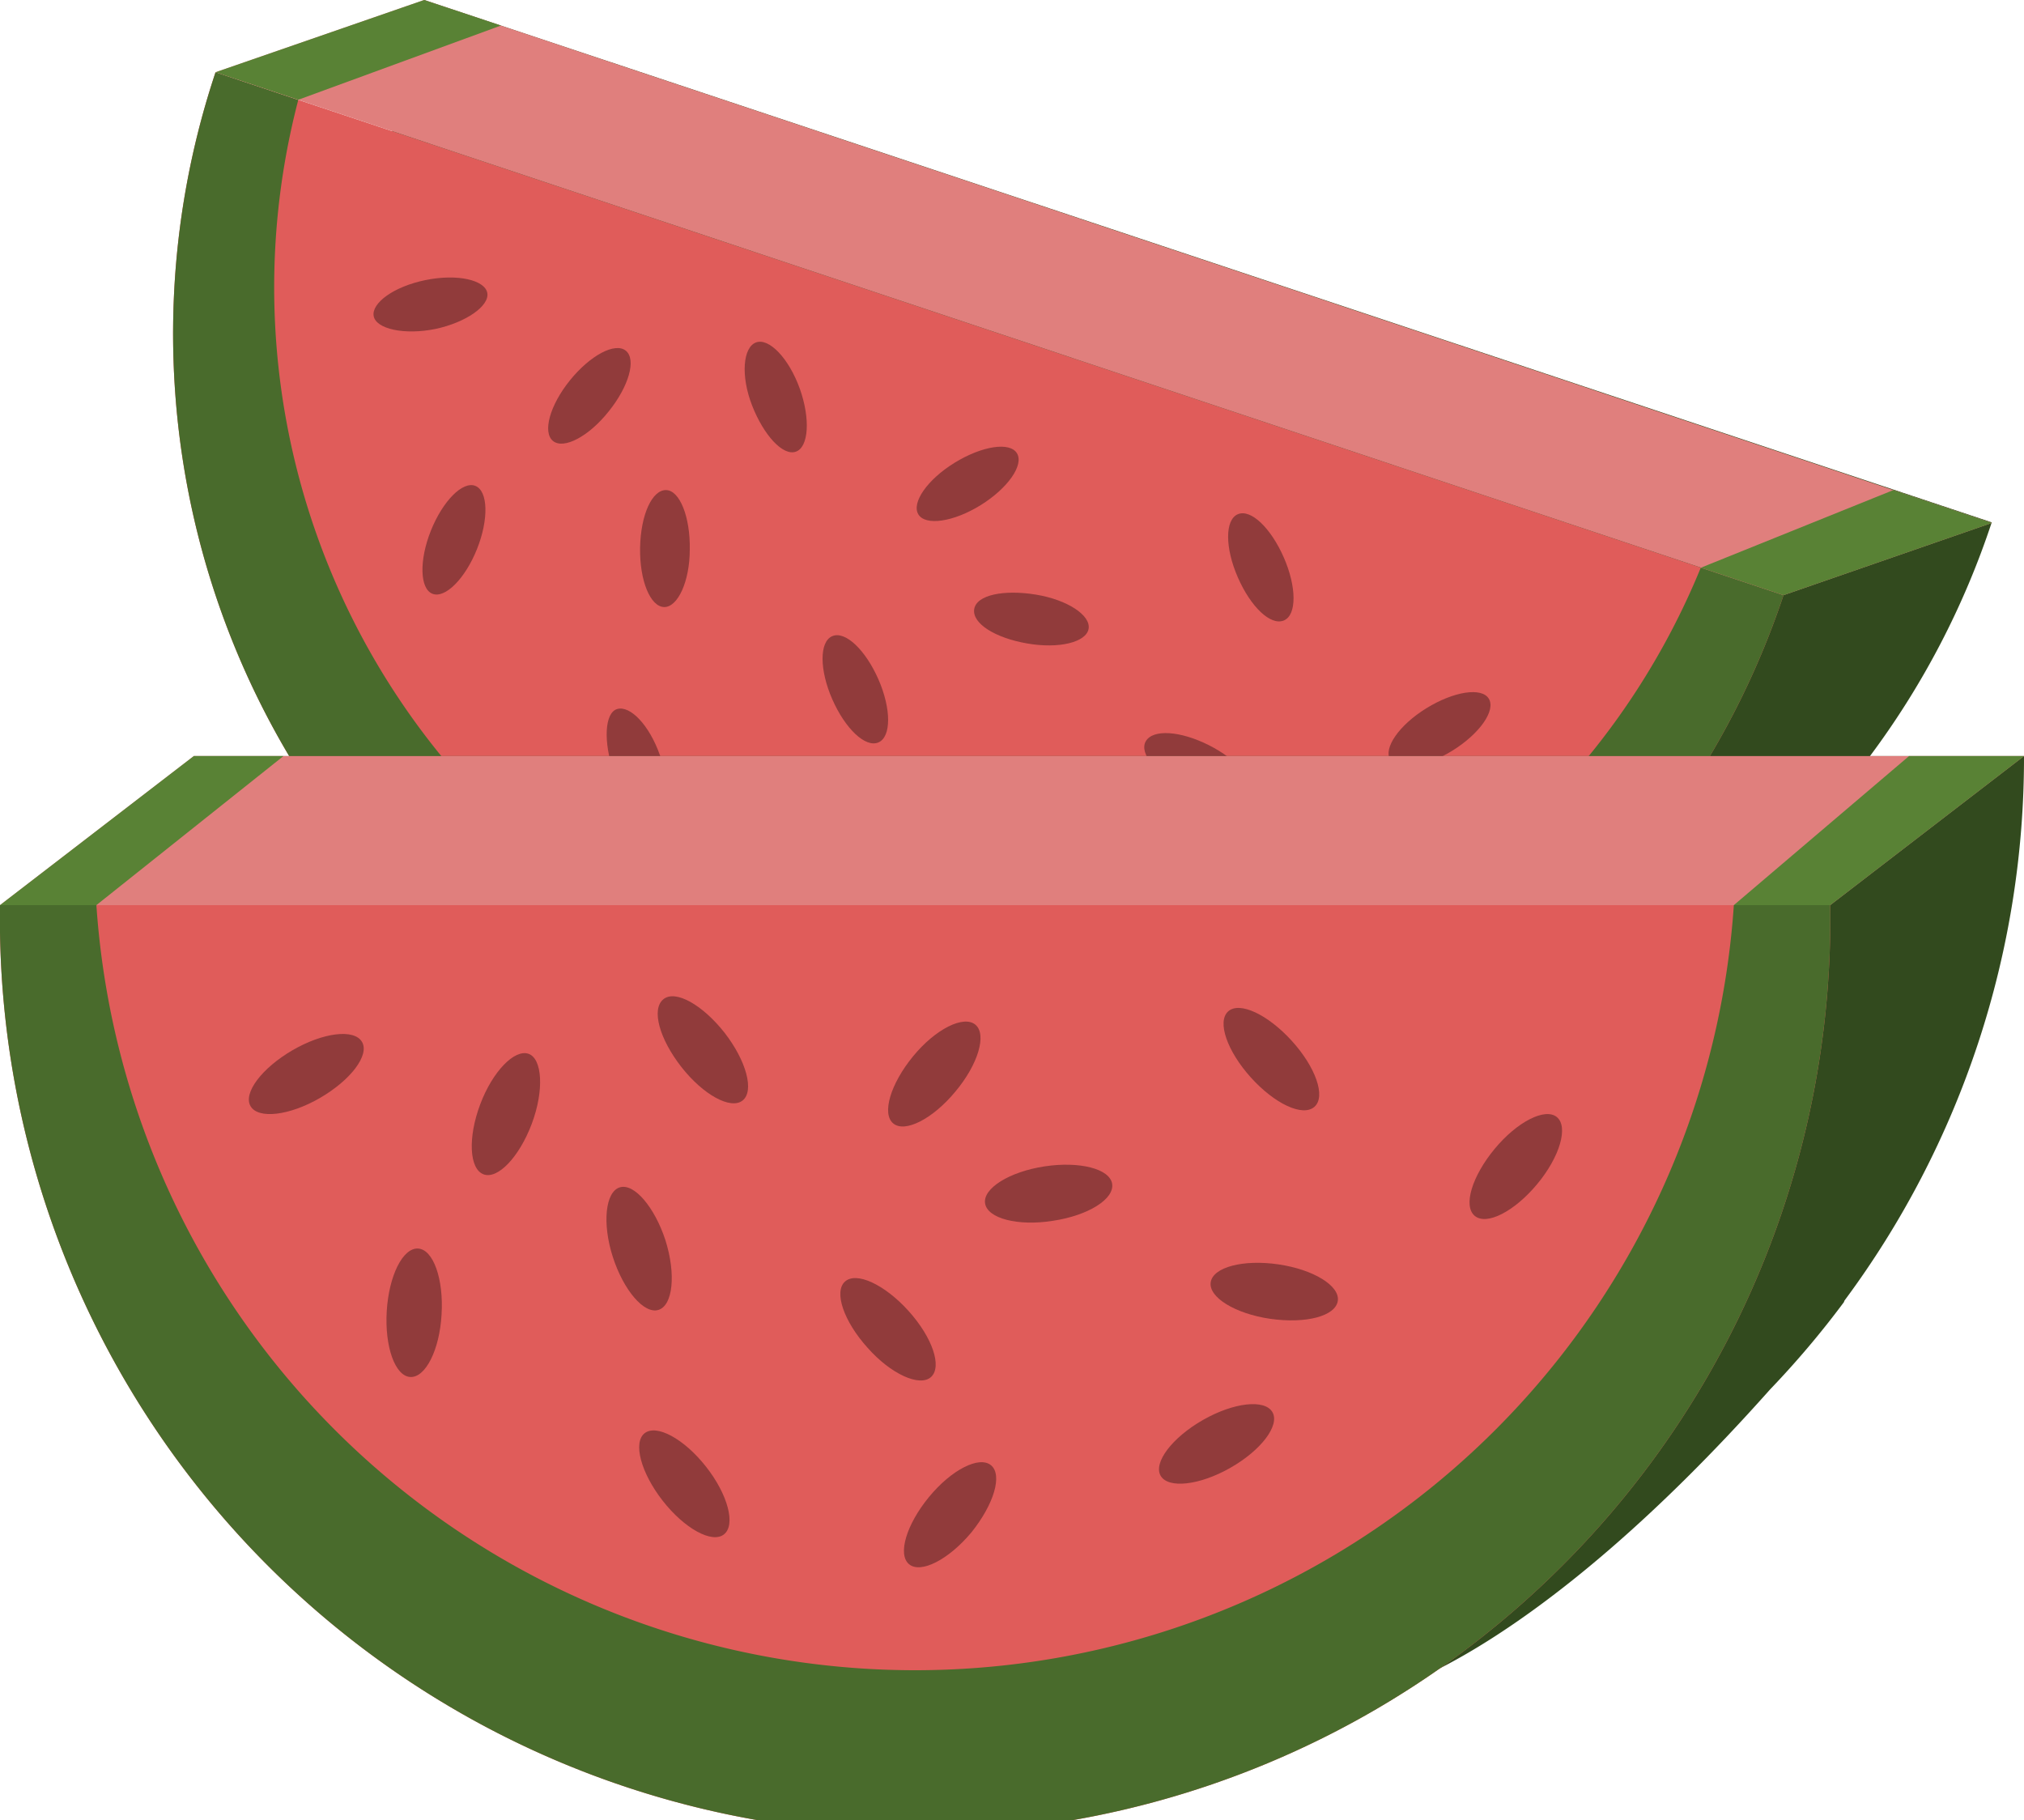 <svg xmlns="http://www.w3.org/2000/svg" viewBox="0 0 102.26 91.97"><defs><style>.cls-1{fill:#324a1e;}.cls-2{fill:#e05c5a;}.cls-3{fill:#496b2c;}.cls-4{fill:#e07f7d;}.cls-5{fill:#598235;}.cls-6{fill:#913b3b;}</style></defs><title>자산 2</title><g id="레이어_2" data-name="레이어 2"><g id="OBJECTS"><path class="cls-1" d="M85,47.39h0a41.53,41.53,0,0,0,15.63-21L21.43,0a41.75,41.75,0,0,0,26.4,52.82,42,42,0,0,0,10.41,2.06l1.39,2.73s6.85.58,20.89-7.49A41.4,41.4,0,0,0,85,47.41Z"/><path class="cls-2" d="M90.11,30.07A41.75,41.75,0,1,1,10.89,3.65Z"/><path class="cls-3" d="M85.93,28.68A37.43,37.43,0,0,1,15.07,5.05l-4.18-1.4A41.75,41.75,0,1,0,90.11,30.07Z"/><polygon class="cls-4" points="10.89 3.65 21.43 0 100.64 26.42 90.11 30.07 10.89 3.65"/><polygon class="cls-5" points="21.43 0 10.89 3.65 15.07 5.04 25.31 1.29 21.43 0"/><polygon class="cls-5" points="100.64 26.42 95.66 24.76 85.94 28.68 90.11 30.07 100.64 26.42"/><path class="cls-6" d="M22,16.62c-1.58.32-3,0-3.12-.65s1-1.49,2.62-1.82,3,0,3.12.65S23.55,16.29,22,16.62Z"/><path class="cls-6" d="M30.75,20.79c-1,1.26-2.27,1.93-2.81,1.49s-.16-1.81.86-3.07,2.28-1.93,2.82-1.49S31.77,19.53,30.75,20.79Z"/><path class="cls-6" d="M24.1,27.74c-.6,1.5-1.61,2.51-2.25,2.26s-.68-1.69-.08-3.19,1.61-2.52,2.25-2.26S24.7,26.24,24.1,27.74Z"/><path class="cls-6" d="M34.85,27.76c0,1.62-.61,2.93-1.3,2.91s-1.24-1.33-1.21-3,.61-2.92,1.31-2.91S34.88,26.14,34.85,27.76Z"/><path class="cls-6" d="M40.41,19.64c.54,1.52.45,2.95-.2,3.18S38.59,22,38,20.49s-.46-2.95.2-3.19S39.86,18.11,40.41,19.64Z"/><path class="cls-6" d="M33.34,38.15c.55,1.52.46,3-.19,3.18S31.52,40.52,31,39s-.46-3,.19-3.18S32.8,36.62,33.34,38.15Z"/><path class="cls-6" d="M62.54,29.17c-.65-1.48-.66-2.91,0-3.19s1.67.7,2.32,2.18.67,2.92,0,3.19S63.19,30.66,62.54,29.17Z"/><path class="cls-6" d="M42.05,35.33c-.65-1.48-.66-2.91,0-3.19s1.68.7,2.33,2.18.66,2.91,0,3.19S42.7,36.81,42.05,35.33Z"/><path class="cls-6" d="M59.89,39.89c-1.44-.73-2.36-1.82-2-2.44s1.74-.53,3.19.2,2.36,1.82,2,2.44S61.34,40.62,59.89,39.89Z"/><path class="cls-6" d="M51.9,32.51c-1.59-.27-2.79-1-2.68-1.73s1.51-1,3.11-.74,2.79,1.05,2.67,1.73S53.5,32.79,51.9,32.51Z"/><path class="cls-6" d="M56,45.77c-1.58.31-3,0-3.12-.67s1-1.49,2.64-1.8,3,0,3.12.66S57.6,45.45,56,45.77Z"/><path class="cls-6" d="M73.39,37.92c-1.37.85-2.79,1.06-3.15.47s.45-1.76,1.83-2.61,2.79-1.07,3.15-.48S74.77,37.06,73.39,37.92Z"/><path class="cls-6" d="M49.55,25.52c-1.37.85-2.79,1.06-3.15.47s.45-1.76,1.83-2.61,2.79-1.07,3.15-.48S50.93,24.66,49.55,25.52Z"/><path class="cls-6" d="M43.88,44.82c-1.38.85-2.79,1.07-3.15.48s.45-1.76,1.83-2.62,2.78-1.06,3.15-.47S45.26,44,43.88,44.82Z"/><path class="cls-1" d="M93.19,65.71h0a46,46,0,0,0,9.07-27.51H9.79A46.25,46.25,0,0,0,67.69,83l2.42,2.39s7.4-1.79,19.32-15.19a46.23,46.23,0,0,0,3.73-4.41Z"/><path class="cls-2" d="M92.47,45.73A46.24,46.24,0,1,1,0,45.73Z"/><path class="cls-3" d="M87.6,45.73a41.46,41.46,0,0,1-82.73,0H0a46.24,46.24,0,1,0,92.47,0Z"/><polygon class="cls-4" points="0 45.73 9.79 38.2 102.26 38.2 92.47 45.73 0 45.73"/><polygon class="cls-5" points="9.79 38.2 0 45.73 4.87 45.73 14.32 38.2 9.79 38.2"/><polygon class="cls-5" points="102.26 38.2 96.45 38.2 87.6 45.73 92.47 45.73 102.26 38.2"/><path class="cls-6" d="M16.17,55.47c-1.55.9-3.12,1.08-3.51.42s.57-1.93,2.12-2.83,3.12-1.09,3.51-.42S17.72,54.57,16.17,55.47Z"/><path class="cls-6" d="M26.87,56.77c-.63,1.68-1.72,2.83-2.44,2.56s-.8-1.85-.17-3.53S26,53,26.7,53.24,27.5,55.09,26.87,56.77Z"/><path class="cls-6" d="M22.31,66.41c-.1,1.79-.81,3.2-1.58,3.16s-1.3-1.54-1.19-3.33.81-3.2,1.58-3.16S22.42,64.62,22.31,66.41Z"/><path class="cls-6" d="M33.62,62.66c.54,1.71.38,3.29-.35,3.52s-1.77-1-2.31-2.68-.38-3.28.35-3.51S33.08,61,33.62,62.66Z"/><path class="cls-6" d="M36.61,52.18c1.1,1.42,1.51,2.94.91,3.42s-2-.29-3.1-1.7S32.9,51,33.51,50.49,35.5,50.77,36.61,52.18Z"/><path class="cls-6" d="M35.67,74.1c1.11,1.41,1.51,2.94.91,3.42s-2-.29-3.1-1.7-1.51-2.94-.91-3.41S34.56,72.69,35.67,74.1Z"/><path class="cls-6" d="M63.2,54.44c-1.2-1.33-1.72-2.82-1.15-3.34s2,.15,3.21,1.48S67,55.4,66.41,55.92,64.4,55.77,63.2,54.44Z"/><path class="cls-6" d="M43.83,68.09c-1.2-1.33-1.71-2.82-1.14-3.34s2,.14,3.21,1.48,1.71,2.82,1.14,3.34S45,69.42,43.83,68.09Z"/><path class="cls-6" d="M64.17,66.63c-1.77-.26-3.12-1.09-3-1.85s1.64-1.16,3.42-.9,3.12,1.09,3,1.85S66,66.89,64.17,66.63Z"/><path class="cls-6" d="M53.19,61.68c-1.77.28-3.3-.12-3.42-.88s1.23-1.6,3-1.87,3.3.12,3.42.88S55,61.41,53.19,61.68Z"/><path class="cls-6" d="M62.16,74.16c-1.56.89-3.14,1.06-3.52.4s.58-1.93,2.14-2.82,3.13-1.06,3.51-.39S63.71,73.28,62.16,74.16Z"/><path class="cls-6" d="M77.66,59.83c-1.15,1.38-2.55,2.1-3.15,1.6s-.14-2,1-3.38,2.56-2.1,3.15-1.61S78.81,58.45,77.66,59.83Z"/><path class="cls-6" d="M48.27,55.15c-1.14,1.38-2.55,2.1-3.14,1.61s-.14-2,1-3.39,2.56-2.09,3.15-1.6S49.42,53.78,48.27,55.15Z"/><path class="cls-6" d="M49.08,77.42c-1.15,1.38-2.56,2.1-3.15,1.61s-.14-2,1-3.39,2.55-2.1,3.14-1.61S50.22,76,49.08,77.42Z"/></g></g></svg>